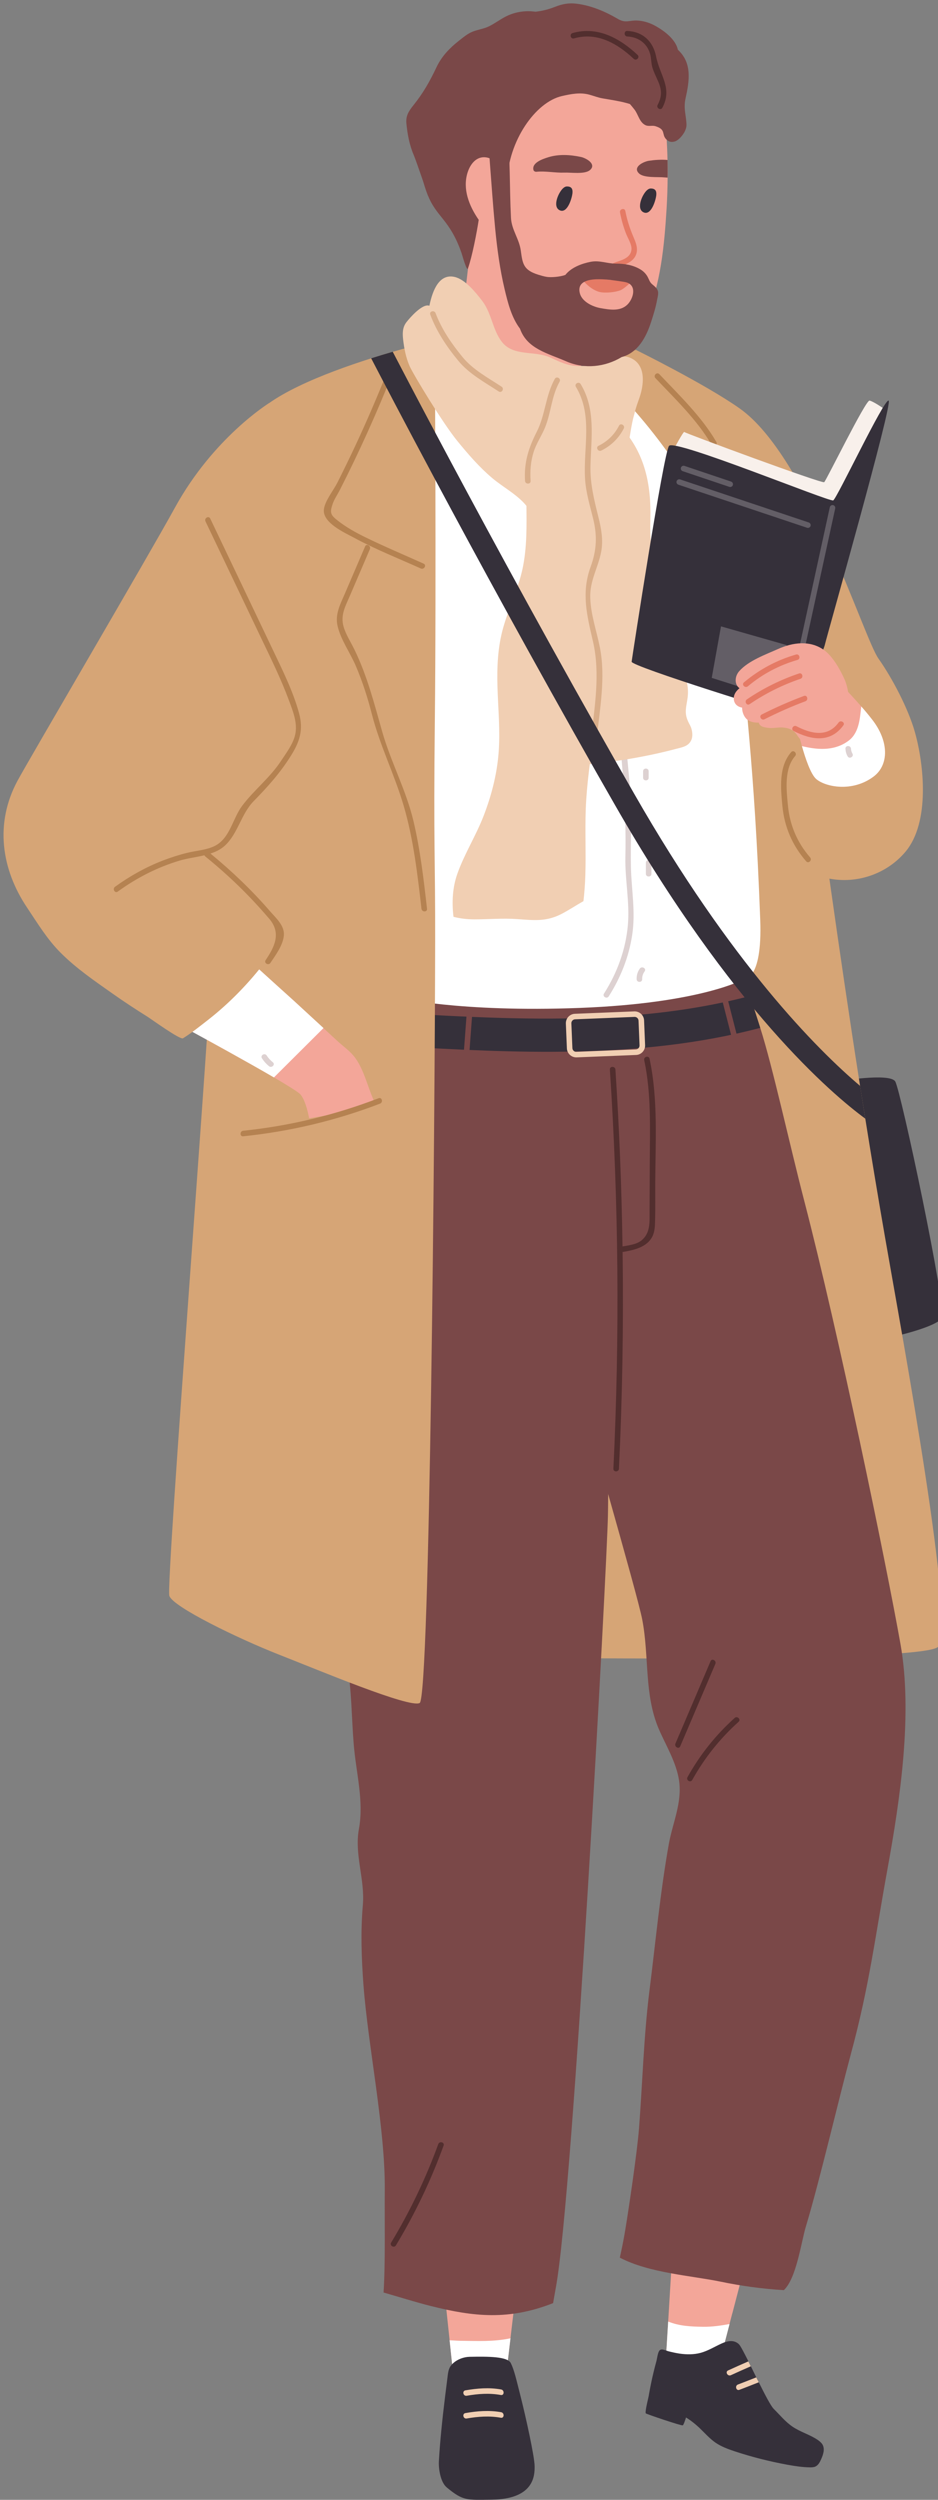 <?xml version="1.0" encoding="utf-8"?>
<!-- Generator: Adobe Illustrator 25.2.0, SVG Export Plug-In . SVG Version: 6.00 Build 0)  -->
<svg version="1.1" id="레이어_1" xmlns="http://www.w3.org/2000/svg" xmlns:xlink="http://www.w3.org/1999/xlink" x="0px"
	 y="0px" viewBox="0 0 202.68 539.74" style="enable-background:new 0 0 202.68 539.74;" xml:space="preserve">
<rect x="0" y="0" width="202.68" height="539.74" fill="#808080" stroke="none"/>
<style type="text/css">
	.st0{fill:#35303A;}
	.st1{fill:#F3A699;}
	.st2{fill:#FFFFFF;}
	.st3{fill:#D6A576;}
	.st4{fill:#B58251;}
	.st5{fill:#7A4848;}
	.st6{fill:#DDD1D1;}
	.st7{fill:#F1CFB3;}
	.st8{fill:#E57A65;}
	.st9{fill:#522E2E;}
	.st10{fill:#F8F0EB;}
	.st11{fill:#635E66;}
	.st12{fill:#D9AE8A;}
</style>
<g>
	<g>
		<path class="st0" d="M180.87,233.5c0,0,11.38-1.95,12.57,0c1.2,1.95,11.15,48.85,10.07,51.04c-1.09,2.2-14.26,5.19-14.86,4.59
			C188.06,288.53,180.87,233.5,180.87,233.5z"/>
	</g>
	<g>
		<polygon class="st1" points="114.5,469.26 110.3,504.86 109.34,513 97.98,513.08 97.15,505.29 92.97,465.69 90.59,439.25 		"/>
	</g>
	<g>
		<path class="st2" d="M99.38,505.4c-0.67-0.01-1.44-0.08-2.23-0.11l0.83,7.78l11.36-0.07l0.96-8.14
			C106.68,505.64,103.08,505.44,99.38,505.4z"/>
	</g>
	<g>
		<polygon class="st1" points="167.73,463.18 158.23,499.52 158.22,499.52 155.62,509.48 143.93,508.59 144.42,500.56 147.1,456.11 
			149.1,429.64 		"/>
	</g>
	<g>
		<path class="st2" d="M151.94,502.38c-2.63-0.04-5.16-0.15-7.56-1.13l-0.45,7.34l11.7,0.9l2.01-7.71
			C155.8,502.12,153.94,502.4,151.94,502.38z"/>
	</g>
	<g>
		<path class="st3" d="M150.68,138.4c0.13,7.88,0.73,15.68,1.87,23.37c1.44,2.16,3.06,4.21,4.84,6.14
			c4.88,5.29,12.81,19.17,20.05,21.36c6.68,2.03,13.91-0.23,18.23-5.39c5.32-6.36,4-18.9,1.97-25.97
			c-1.4-4.89-4.79-11.42-7.83-15.72c-3.21-4.52-15.23-43.54-29.94-53.97c-7.43-5.27-22.62-12.75-22.62-12.75s8.71,27.57,8.94,30.07
			C147.21,116.63,150.5,127.22,150.68,138.4z"/>
	</g>
	<g>
		<path class="st3" d="M202.62,355.63c-4.19,3.29-86.34,2.32-86.34,2.32l12.59-191.17l0.57-8.73l5.52-83.8
			c0,0,14.74,8.65,21.43,15.23c10.3,10.12,15.33,47.26,18.92,72.41c2.18,15.24,5.72,41.88,10.53,72.57
			c0.37,2.34,0.74,4.68,1.13,7.07c1.33,8.32,2.75,16.9,4.26,25.58C195.07,289.21,206.82,352.34,202.62,355.63z"/>
	</g>
	<g>
		<path class="st4" d="M154.78,95.41c-3.16-5.44-8.01-10.07-12.31-14.62c-0.53-0.56-1.38,0.29-0.85,0.85
			c4.23,4.46,9.02,9.03,12.12,14.37C154.13,96.68,155.17,96.07,154.78,95.41z"/>
	</g>
	<g>
		<path class="st5" d="M194.55,354.83c-3.16-17.72-13.29-66.72-20.76-95.51c-3.19-12.27-6.79-28.83-9.52-37.4
			c-0.83-2.62-1.58-4.93-2.23-6.87c-1.19-3.63-1.96-5.94-2.08-6.42c-0.31-1.27-0.49-1.95-0.49-1.95s-8.6,5.52-14.88,7.6
			c-0.67,0.22-1.32,0.4-1.92,0.53c-3.71,0.81-7.64,1.84-11.02,3.75c-0.59,0.34-1.16,0.69-1.71,1.09c-0.72,0.5-1.41,1.07-2.05,1.69
			c-1.54,1.5-2.68,3.25-3.53,5.14c-0.08,0.18-0.17,0.36-0.23,0.55c-1.33,3.13-1.94,6.6-2.38,9.94c-0.9,6.71-6.29,23.84-5.35,30.6
			c0.57,4.23,8.71,32.67,15.02,55.04c3.75,13.29,6.86,24.43,7.36,27.11c1.52,7.92,0.38,16.13,3.56,23.57
			c1.46,3.41,3.82,7.23,4.39,11.17c0.69,4.78-1.39,9.1-2.22,13.72c-1.86,10.45-2.84,21.04-4.17,31.56
			c-1.25,9.92-1.5,19.92-2.27,29.88c-0.39,5.02-2.25,17.67-3.1,22.64c-0.3,1.74-0.66,3.47-1.04,5.19c6.35,3.33,15.41,3.87,21.85,5.2
			c4.42,0.92,8.99,1.54,13.59,1.82c2.75-2.6,3.76-10.46,4.77-13.77c2.98-9.88,7.08-27.46,9.77-37.42
			c3.93-14.54,5.14-24.8,7.84-39.65C194.52,388.43,197.26,369.93,194.55,354.83z"/>
	</g>
	<g>
		<path class="st5" d="M144.21,214.13c-12.13-0.76-24.29-1.04-36.44-0.8c-5.55,0.11-13.64,0.05-19.16,0.74
			c-4.04,0.5-7.76,1.92-10.25,5.28c-2.52,3.4-3.47,7.71-4.16,11.81c-0.87,5.19-1.16,15.26-1.11,20.52
			c0.1,11.67-4.11,25.64-3.18,37.25c1.89,23.55,1.21,47.05,5.13,70.48c0.96,5.71,0.92,11.4,1.39,17.18
			c0.5,6.19,2.24,12.24,1.12,18.33c-1.01,5.52,1.34,10.84,0.85,16.45c-0.5,5.71-0.29,11.44,0.13,17.14
			c0.99,13.22,4.74,31.08,4.61,44.36c-0.06,6.39,0.15,15.73-0.26,22.11c3.41,0.97,6.8,2.06,10.23,2.92
			c9.27,2.32,16.86,3.12,26.4-0.63c0.2-1.11,0.39-2.23,0.59-3.33c3.79-20.33,11.06-156.05,11.26-166.74
			c0.2-10.75-0.23-21.48,0.36-32.22c1.35-24.46,6.06-55.75,10.76-79.75c0.59,0.03,1.19,0.06,1.78,0.09
			C145.03,215.37,144.97,214.17,144.21,214.13z"/>
	</g>
	<g>
		<path class="st0" d="M164.27,221.93c-13.14,3.47-26.6,4.81-40.14,5.1c-12.68,0.28-25.45-0.4-38.09-1.13
			c-4.6-0.26-4.75-7.45-0.13-7.18c14.62,0.85,29.4,1.64,44.03,0.93c10.82-0.5,21.57-1.84,32.1-4.6
			C162.69,216.99,163.44,219.3,164.27,221.93z"/>
	</g>
	<g>
		<path class="st2" d="M134.92,86.29c0,0,23.25,23.55,24.9,49.1c0.98,15.24,3.17,28.75,4.45,63.26c0.49,13.31-3.59,12.8-3.59,12.8
			s-9.24,5.17-35.38,6.17c-26.14,1-39.47-2.22-39.47-2.22s-0.66-77.31-1.86-95.87s4.6-40.47,4.6-40.47L134.92,86.29z"/>
	</g>
	<g>
		<path class="st6" d="M136.33,187.18c-0.12-5.31,0.28-10.55-0.12-15.87c-0.41-5.44-0.99-10.87-1.5-16.3c-0.07-0.76-1.27-0.77-1.2,0
			c0.94,10.05,1.86,19.9,1.62,30c-0.11,4.92,0.97,9.79,0.54,14.72c-0.47,5.3-2.31,10.32-5.16,14.79c-0.42,0.65,0.62,1.25,1.03,0.6
			c2.57-4.04,4.34-8.49,5.06-13.23C137.37,196.93,136.44,192.14,136.33,187.18z"/>
	</g>
	<g>
		<path class="st3" d="M94.03,203.25c-0.07,39.31-1.14,163.31-3.35,164.45c-2.22,1.14-21.76-7.07-30.55-10.51
			c-8.78-3.46-22.75-10.24-23.54-12.63c-0.8-2.39,9.17-128.93,9.17-138.51c0-9.58,5.02-109.58,8.13-114.81
			c3.35-5.62,16.08-10.62,26.31-13.87c1.63-0.51,3.2-0.99,4.66-1.41c5.29-1.54,9.1-2.42,9.1-2.42s0.05,8.2,0.08,19.85
			c0.01,3.19,0.02,6.63,0.04,10.24c0.04,17.03,0.04,37.66-0.12,51.73C93.66,183.28,94.06,184.97,94.03,203.25z"/>
	</g>
	<g>
		<g>
			<path class="st1" d="M128.55,62.83l-1.41,7.71l-1.52,8.37l-0.65,3.54c-0.82,4.49-0.81,15.56-3.72,17.06
				c-2.91,1.5-23.32-14.73-22.28-23.38c0.98-8.12,2.73-22.81,2.73-23.37L128.55,62.83z"/>
		</g>
		<g>
			<path class="st7" d="M135.96,77.17c-1.51-0.56-3.16,0.09-4.63,0.48c-1.52,0.41-3.03,0.85-4.53,1.31
				c-0.58,0.05-1.16,0.09-1.74,0.08c-2.44-0.02-4.08-0.91-6.18-1.86c-3.38-1.53-7.93-0.15-10.44-3.37c-2.02-2.6-2.19-6.17-4.25-8.85
				c-1.36-1.77-3.69-4.69-6.02-5.18c-3.13-0.66-4.64,2.56-5.39,6.24c-1.44-0.58-4.19,2.54-4.98,3.57c-0.86,1.13-0.84,2.42-0.69,3.75
				c0.22,1.94,0.6,3.86,1.38,5.67c0.72,1.68,7.13,12.29,10.3,16.17c2.32,2.84,4.77,5.69,7.59,8.06c2.23,1.87,4.87,3.26,6.87,5.4
				c2.19,2.34,2.3,5.2,3.88,7.91c1.45,2.47,3.4,4.52,4.62,7.14c0.82,1.76,1.33,3.6,1.64,5.49c0.63-0.53,1.17-1.2,1.59-1.95
				c0.64-1.17,0.96-2.47,1.11-3.79c0.13-1.24-0.03-2.61,0.34-3.8c0.46-1.47,1.55-2.49,2.59-3.54c4.56-4.6,6.14-11.2,4.46-17.28
				c0.48-0.32,0.93-0.69,1.3-1.16c0.83-1.04,1.13-2.31,1.33-3.6c0.21-1.32,0.42-2.51,0.69-3.68c0.16-0.56,0.32-1.17,0.47-1.8
				c0.21-0.73,0.45-1.47,0.74-2.25C139.15,83.32,139.82,78.59,135.96,77.17z"/>
		</g>
		<g>
			<path class="st1" d="M144.23,34.54c-0.14-7.04-0.84-11.42-0.84-11.42s-8.86-7.63-12.55-9.75c-4.13-2.35-10-2.55-14.61-2.14
				c-9.02,0.79-16.6,8.12-19.89,16.24c-1.88,4.63-3.07,10.33-1.96,15.28c0.86,3.9,3.34,6.43,6.38,8.49c0.53,1.83,1.07,3.66,1.64,5.5
				c0.85,2.75,1.96,3.5,3.62,5.89c2.68,3.94,7.15,6.67,11.69,8.51c4.69,1.9,10.29,2.65,15.39,2.31c3.04-0.19,5.15-1.9,6.39-4.63
				c3.29-7.22,4.07-16,4.55-23.85c0.14-2.34,0.2-4.56,0.22-6.61C144.28,37,144.27,35.72,144.23,34.54z"/>
		</g>
		<g>
			<path class="st0" d="M123.69,41.75c0-0.02,0-0.03,0.01-0.05c0-0.02,0-0.05,0-0.07c0.03-0.35,0-0.67-0.14-0.91
				c-0.18-0.3-0.52-0.48-1.1-0.46c-0.31,0.01-0.55,0.18-0.76,0.36c-1.01,0.87-2.38,3.96-0.8,4.76
				C122.54,46.22,123.55,42.94,123.69,41.75z"/>
		</g>
		<g>
			<path class="st0" d="M141.8,42.19c0-0.02,0-0.03,0.01-0.05c0-0.02,0-0.05,0-0.07c0.03-0.35,0-0.67-0.14-0.91
				c-0.18-0.3-0.52-0.48-1.1-0.46c-0.31,0.01-0.55,0.18-0.76,0.36c-1.01,0.87-2.38,3.96-0.8,4.76
				C140.65,46.66,141.66,43.38,141.8,42.19z"/>
		</g>
		<g>
			<path class="st8" d="M136.82,51.04c-0.76-1.81-1.33-3.56-1.7-5.48c-0.15-0.76-1.3-0.44-1.15,0.32c0.31,1.61,0.75,3.18,1.36,4.7
				c0.38,0.94,1.18,2.19,1.12,3.22c-0.12,2.02-2.37,2.41-3.82,2.97c-0.71,0.28-0.4,1.43,0.32,1.15c1.92-0.75,4.44-1.33,4.67-3.76
				C137.71,53.03,137.24,52.06,136.82,51.04z"/>
		</g>
		<g>
			<path class="st8" d="M136.69,60.22c0-0.59-2.22,0.06-2.52,0.12c-1.61,0.34-3.35,0.05-4.91-0.37c-0.74-0.2-3.3-1.46-3.92-0.74
				c-0.32,0.36,1.8,3.19,4.17,3.8c1.2,0.31,3.5,0.09,4.65-0.4C134.79,62.34,136.69,60.82,136.69,60.22z"/>
		</g>
		<g>
			<path class="st5" d="M127.66,35.1c-0.5-0.61-1.5-1.07-2.13-1.21c-2.31-0.49-4.81-0.65-7.09,0.07c-1.18,0.37-3.58,1.17-3.17,2.75
				c0.06,0.25,0.38,0.4,0.62,0.38c1.99-0.21,4.06,0.26,6.08,0.18c1.35-0.06,4.34,0.41,5.47-0.52
				C128.14,36.18,128.06,35.59,127.66,35.1z"/>
		</g>
		<g>
			<path class="st5" d="M144.23,34.54c-1.35-0.12-2.74-0.02-4.07,0.18c-0.63,0.11-1.66,0.51-2.19,1.09
				c-0.43,0.47-0.54,1.04,0.13,1.66c1.08,0.99,4.08,0.69,5.42,0.83c0.24,0.02,0.49,0.04,0.73,0.05
				C144.28,37,144.27,35.72,144.23,34.54z"/>
		</g>
		<g>
			<path class="st5" d="M126.51,10.91c-7.08-1.3-16.24-1.46-22.23,3.11c-3.46,2.64-6.77,5.96-9.51,9.33
				c-2.15,2.65-3.98,5.52-4.09,9.02c-0.11,3.45,0.65,7.38,2.08,10.52c0.7,1.55,1.67,2.82,2.73,4.12c2.01,2.46,3.18,4.6,4.24,7.63
				c0.1,0.27,1.13,4.05,1.38,3.33c0.92-2.57,1.92-7.81,2.33-10.5c-2.1-3.04-3.53-6.67-2.4-10.24c0.57-1.79,1.9-3.55,4-3.25
				c0.8,0.11,1.37,0.48,1.78,0.99c0.22-0.76,0.35-1.55,0.52-2.3c0.09-0.38,2.01,7.69,2.23,6.57c0.26-8.77,6.1-17.19,11.85-18.5
				c1.97-0.45,3.94-0.84,5.92-0.3c0.99,0.27,1.89,0.64,2.91,0.81c3.51,0.6,6.6,0.97,9.61,2.99c0.21,0.59,1.21,0.27,1.11-0.43
				C139.97,16.47,133.33,12.16,126.51,10.91z"/>
		</g>
		<g>
			<path class="st5" d="M142.16,62.86c-0.18-0.67-0.78-1.08-1.27-1.51c-0.52-0.45-0.62-0.96-0.94-1.55
				c-0.37-0.69-0.92-1.24-1.59-1.64c-1.58-0.95-3.46-1.25-5.28-1.24c-1.88,0.01-3.53-0.77-5.46-0.39c-1.92,0.37-4.2,1.22-5.46,2.83
				c-1.23,0.45-3.17,0.56-3.97,0.43c-0.61-0.09-1.27-0.29-1.86-0.47c-3.19-0.99-3.41-2.3-3.79-5.16c-0.34-2.6-1.99-4.48-2.13-7.13
				c-0.33-6.53-0.12-13-0.83-19.53c-0.05-0.45-0.47-0.75-0.9-0.52c-3.06,1.67-3.09,4.89-2.84,8.02c0.37,4.76,0.69,9.53,1.15,14.29
				c0.43,4.42,1.02,8.84,2.05,13.17c0.69,2.89,1.48,6.08,3.32,8.51c1.53,4.35,5.96,5.29,10.04,7.07c3.92,1.71,8.36,1.21,11.92-0.94
				c0.01,0,0.02,0,0.03-0.01c3.52-0.96,5.29-4.34,6.33-7.55c0.52-1.6,1.03-3.22,1.32-4.89C142.12,64.11,142.3,63.39,142.16,62.86z
				 M136.73,63.66c-0.19,0.82-0.67,1.63-1.17,2.11c-1.57,1.52-3.83,1.1-5.79,0.76c-1.71-0.3-4.04-1.39-4.49-3.25
				c-0.67-2.77,2.46-3.02,4.37-2.99c1.54,0.02,3.04,0.24,4.55,0.47c0.75,0.12,1.56,0.17,2.12,0.77
				C136.85,62.09,136.91,62.88,136.73,63.66z"/>
		</g>
		<g>
			<path class="st5" d="M148.13,21.26c0.83-3.76,1.47-7.64-1.65-10.51c-0.49-2.21-2.84-4.01-4.71-5.07
				c-1.18-0.67-2.48-1.13-3.84-1.23c-1.94-0.15-2.68,0.66-4.45-0.38c-2.69-1.58-5.67-2.85-8.81-3.26c-1.77-0.23-3.15,0.04-4.8,0.69
				c-1.43,0.56-2.75,0.87-4.15,1.03c-1.98-0.27-3.97-0.05-5.89,0.78c-1.49,0.65-2.75,1.69-4.21,2.39c-1.1,0.53-2.33,0.68-3.47,1.12
				c-1.12,0.44-2.08,1.27-3.02,2c-1.97,1.55-3.71,3.36-4.79,5.65c-1.48,3.12-2.89,5.62-5.03,8.28c-0.96,1.2-1.65,2.24-1.5,3.85
				c0.21,2.29,0.66,4.71,1.57,6.83c0.57,1.32,3.12,8.86,3.12,8.86s2.57-6.92,3.39-8.09c2.94-4.21,4.09-9.72,5.41-14.72
				c3.65-0.75,7.28-1.85,10.89-2.72c4.04-0.97,8.59-2.04,12.65-0.67c1.85,0.63,3.58,1.27,5.49,1.71c0.53,0.12,1.58,0.33,2.64,0.67
				c0.01,0.01,0.01,0.03,0.01,0.04c1.2,1.93,2.74,3.37,4.11,5.14c0.83,1.07,1.07,2.76,2.39,3.38c0.69,0.32,1.45,0,2.12,0.21
				c2.39,0.73,1.29,1.75,2.35,2.83c0.54,0.55,1.08,0.69,1.83,0.48c0.92-0.26,1.95-1.56,2.29-2.41c0.3-0.74,0.3-1.13,0.22-1.95
				C148.11,24.33,147.71,23.19,148.13,21.26z"/>
		</g>
		<g>
			<path class="st9" d="M141.77,12.21c-0.64-3.26-2.84-5.37-6.22-5.53c-0.77-0.04-0.77,1.16,0,1.2c2.29,0.11,4.2,1.39,4.89,3.65
				c0.32,1.06,0.23,2.17,0.58,3.23c0.99,2.92,2.82,4.62,1.08,7.89c-0.36,0.68,0.67,1.29,1.03,0.6
				C145.37,19.03,142.58,16.31,141.77,12.21z"/>
		</g>
		<g>
			<path class="st9" d="M137.77,11.86c-3.86-3.62-8.66-6.26-14.05-4.72c-0.74,0.21-0.43,1.37,0.32,1.15
				c4.99-1.43,9.35,1.1,12.89,4.41C137.48,13.24,138.33,12.39,137.77,11.86z"/>
		</g>
	</g>
	<g>
		<path class="st7" d="M124.52,228.3c-1.08,0-1.99-0.86-2.03-1.95l-0.22-5.35c-0.04-1.12,0.83-2.07,1.95-2.11l12.84-0.52
			c1.12-0.04,2.07,0.83,2.11,1.95l0.22,5.35c0.02,0.54-0.17,1.06-0.54,1.46c-0.37,0.4-0.87,0.63-1.41,0.65l-12.84,0.52
			C124.57,228.3,124.55,228.3,124.52,228.3z M137.14,219.56c-0.01,0-0.02,0-0.04,0l-12.84,0.52c-0.22,0.01-0.43,0.1-0.58,0.27
			c-0.15,0.16-0.23,0.38-0.22,0.6l0.22,5.35c0.01,0.22,0.1,0.43,0.27,0.58c0.16,0.15,0.38,0.25,0.6,0.22l12.84-0.52
			c0.22-0.01,0.43-0.1,0.58-0.27c0.15-0.16,0.23-0.38,0.22-0.6l-0.22-5.35C137.95,219.91,137.58,219.56,137.14,219.56z"/>
	</g>
	<g>
		
			<rect x="157.57" y="214.84" transform="matrix(0.969 -0.248 0.248 0.969 -50.069 46.248)" class="st5" width="1.2" height="13.25"/>
	</g>
	<g>
		
			<rect x="94.39" y="224.45" transform="matrix(0.074 -0.997 0.997 0.074 -130.87 309.135)" class="st5" width="13.31" height="1.2"/>
	</g>
	<g>
		<path class="st7" d="M132.3,98.59c-0.25-2.61,0.01-6.18-3.35-6.18c-2.55,0.01-5.16,0.62-7.66,1.52c-0.21-0.04-0.42,0.02-0.55,0.2
			c-1.75,0.66-3.43,1.45-4.99,2.28c-0.04,0.02-0.05,0.05-0.08,0.07c0.2-1.22,0.38-2.43,0.58-3.65c0.12-0.75-1.03-1.08-1.15-0.32
			c-0.09,0.56-0.17,1.13-0.27,1.69c0-0.09,0-0.18,0-0.26c-0.01-0.77-1.2-0.77-1.2,0c0.02,2.5,0.04,5.01,0.06,7.51
			c-0.15,0.99-0.32,1.99-0.47,2.98c-0.12,0.45-0.21,0.92-0.22,1.44c-0.01,0.4,0.39,0.62,0.73,0.58c0.01,0.72,0.01,1.44,0.02,2.16
			c0.04,4.78,0.16,9.63-0.87,14.33c-0.97,4.38-2.99,8.42-4.19,12.73c-1.14,4.1-1.32,8.34-1.2,12.58c0.14,4.79,0.63,9.59,0.24,14.38
			c-0.37,4.65-1.56,9.21-3.24,13.55c-1.64,4.24-4.11,8.12-5.64,12.4c-1.08,3-1.24,6.22-0.86,9.37c1.32,0.34,2.75,0.54,4.45,0.55
			c3.1,0,6.19-0.28,9.3-0.06c3.69,0.26,6.38,0.62,9.82-1.23c1.55-0.83,2.99-1.79,4.51-2.64c0.22-1.88,0.35-3.77,0.41-5.65
			c0.15-4.75-0.08-9.5,0.09-14.24c0.2-5.33,0.99-10.6,1.71-15.88c0.6-4.44,1.14-8.89,1.18-13.37c0.04-5.28-0.79-10.3,0.37-15.53
			C132.09,119.5,133.33,109.25,132.3,98.59z"/>
	</g>
	<g>
		<path class="st7" d="M149.43,157.43c-0.16-0.63-0.48-1.07-0.75-1.67c-0.9-1.96-0.35-3.18-0.1-5.15c0.52-4.12-1.79-6.95-2.97-10.74
			c-1.37-4.38-0.79-9.09-2.18-13.48c-0.69-2.19-1.72-4.27-2.29-6.5c-0.66-2.55-0.67-5.13-0.61-7.75c0.2-7.5-1.17-14.16-6.11-19.69
			c0.33-0.61,0.73-1.2,1.27-1.73c0.55-0.55-0.3-1.39-0.85-0.85c-0.52,0.52-0.93,1.08-1.28,1.66c-0.24-0.24-0.48-0.49-0.74-0.73
			c-0.56-0.52-1.41,0.32-0.85,0.85c0.35,0.33,0.69,0.66,1.02,1.01c-1.49,3.45-1.18,7.71-2.79,11.18c-1.23,2.67-2.7,5-3.43,7.88
			c-0.8,3.15-1.11,6.46-1.53,9.68c-0.91,7.1-0.9,14.02-0.35,21.15c0.57,7.34,1.14,14.67-0.63,21.89c-0.09,0.35,0.18,0.79,0.58,0.76
			c4.56-0.35,9.09-0.93,13.58-1.78c2.58-0.49,5.16-1.06,7.7-1.74c1.11-0.3,2.4-0.48,3.06-1.54
			C149.72,159.33,149.66,158.33,149.43,157.43z"/>
	</g>
	<g>
		<g>
			<path class="st10" d="M145.54,97.07c0,0,2.18-4.05,2.32-3.8c0.14,0.25,29.79,11.21,30.23,10.84c0.45-0.37,8.98-17.8,9.8-17.62
				c0.82,0.18,2.85,1.58,2.85,1.58s-12.8,33.62-13.25,33.62C177.04,121.69,145.54,97.07,145.54,97.07z"/>
		</g>
		<g>
			<path class="st0" d="M144.56,96.27c1.2-1.6,34.68,12.17,35.48,11.77c0.8-0.4,10.98-21.95,11.97-21.55
				c1,0.4-13.37,50.89-13.77,52.69c-0.4,1.8-6.59,15.17-7.38,15.17c-0.8,0-34.51-10.48-34.38-11.48
				C136.61,141.87,143.36,97.87,144.56,96.27z"/>
		</g>
		<g>
			<path class="st11" d="M170.76,152.15c-0.04,0-0.08,0-0.13-0.01c-0.32-0.07-0.53-0.39-0.46-0.71l9.13-41.91
				c0.07-0.32,0.39-0.53,0.71-0.46c0.32,0.07,0.53,0.39,0.46,0.71l-9.13,41.91C171.28,151.96,171.03,152.15,170.76,152.15z"/>
		</g>
		<g>
			<path class="st11" d="M157.78,105.15c-0.06,0-0.13-0.01-0.19-0.03l-10.08-3.39c-0.31-0.11-0.48-0.44-0.38-0.76
				c0.11-0.31,0.45-0.48,0.76-0.38l10.08,3.39c0.31,0.11,0.48,0.44,0.38,0.76C158.27,104.99,158.03,105.15,157.78,105.15z"/>
		</g>
		<g>
			<polygon class="st11" points="169.96,139.28 167.54,150.73 153.79,146.36 155.79,135.24 			"/>
		</g>
		<g>
			<path class="st11" d="M174.57,113.98c-0.06,0-0.13-0.01-0.19-0.03l-27.8-9.3c-0.31-0.11-0.48-0.44-0.38-0.76
				c0.11-0.31,0.45-0.48,0.76-0.38l27.8,9.3c0.31,0.11,0.48,0.44,0.38,0.76C175.06,113.83,174.82,113.98,174.57,113.98z"/>
		</g>
	</g>
	<g>
		<path class="st1" d="M182.49,146.69c-0.94-2.1-2.57-5.03-4.51-6.39c-3.01-2.1-6.69-1.59-9.83-0.19c-2.7,1.21-6.4,2.52-8.42,4.8
			c-1.06,1.2-1.01,2.96,0.06,3.68c-0.75,0.62-1.31,1.38-1.23,2.39c0.09,1.08,0.88,1.65,1.8,1.81c-0.03,1.14,0.59,2.42,1.52,2.85
			c0.65,0.31,1.36,0.41,2.07,0.38c0.21,0.9,1.24,1.03,2,1.13c1.06,0.15,2.08-0.14,3.11-0.08c0.99,0.06,2.01,0.34,2.69,1.04
			c0.61,0.62,0.82,1.39,1.63,1.83c0.78,0.42,1.68,0.58,2.56,0.59c1.74,0.01,3.65-0.55,5.01-1.67
			C184.18,156.21,183.84,149.71,182.49,146.69z"/>
	</g>
	<g>
		<path class="st1" d="M188.76,167.67c-4.59,3.44-10.38,2.24-12.37,0.55c-1.21-1.03-2.37-4.51-3.11-7.12
			c-0.48-1.72-0.78-3.05-0.78-3.05l7.39-12.08c0,0,3.04,2.92,6.21,6.56c0.77,0.87,1.53,1.78,2.26,2.72
			C192.15,160.03,192.09,165.17,188.76,167.67z"/>
	</g>
	<g>
		<path class="st1" d="M66.8,241.45c2.32-0.39,4.64-0.73,6.92-1.3c2.43-0.6,4.81-1.37,7.19-2.13c-0.15-0.41-0.26-0.71-0.32-0.83
			c-1.22-2.84-1.99-6.23-3.81-8.74c-0.13-0.18-0.26-0.35-0.4-0.51c-0.93-1.13-2.3-2.1-3.38-3.09c-1.04-0.96-2.07-1.92-3.11-2.87
			c-2.13-1.96-4.26-3.93-6.39-5.89c-0.55-0.5-5.75-5.17-9.59-8.69c-2.35-2.16-4.19-3.88-4.19-3.99l-13.17,16.64
			c0,0,1.37,0.74,3.5,1.9c4.78,2.6,13.4,7.33,19.15,10.68c3.04,1.78,5.27,3.17,5.7,3.65C65.87,237.39,66.48,239.78,66.8,241.45z"/>
	</g>
	<g>
		<path class="st2" d="M69.9,221.97l-10.71,10.66c-5.75-3.35-14.37-8.08-19.15-10.68c3.14-3.39,11.17-12.03,13.87-14.56
			c3.84,3.52,9.04,8.19,9.59,8.69C65.64,218.05,67.77,220.01,69.9,221.97z"/>
	</g>
	<g>
		<path class="st3" d="M66.1,147.24c-1.43-19.92-7.94-60.22-7.94-60.22s-12.05,7.42-20.38,22.62c-5.56,10.14-31.7,54.66-34.01,58.96
			c-4.92,9.16-3.5,19.05,2.09,27.38c2.31,3.44,4.32,6.81,7.27,9.76c3.41,3.4,7.31,6.05,11.22,8.81c2.45,1.73,4.96,3.37,7.5,4.96
			c0.83,0.52,7.08,5.05,7.69,4.67c1.9-1.18,3.71-2.65,5.4-3.96c4.74-3.7,8.91-8.04,12.56-12.81c0.37,0.21,0.9-0.09,0.87-0.52
			c-0.2-3.03-0.45-6.2,0.43-9.16c0.72-2.46,2.23-4.47,3.56-6.61c2.49-4.02,4.01-8.45,4.77-13.11
			C68.78,167.77,66.83,157.48,66.1,147.24z"/>
	</g>
	<g>
		<path class="st2" d="M188.76,167.67c-4.59,3.44-10.38,2.24-12.37,0.55c-1.21-1.03-2.37-4.51-3.11-7.12
			c1.64,0.34,6.45,1.67,10.19-1.26c2.32-1.82,2.35-5.23,2.63-7.31c0.77,0.87,1.53,1.78,2.26,2.72
			C192.15,160.03,192.09,165.17,188.76,167.67z"/>
	</g>
	<g>
		<path class="st0" d="M97.05,511.47c0.17-0.45,0.45-0.86,0.91-1.27c0.93-0.82,2.26-1.31,3.51-1.34c3.99-0.08,8.22-0.08,8.91,1.37
			c0.74,1.53,1.1,3.19,2.16,7.38c1.06,4.19,2.96,12.76,2.98,14.86c0.03,2.1-0.15,7.13-9.33,7.24c-5.31,0.06-6.1,0.3-9.64-2.63
			c-1.41-1.16-1.8-4.11-1.72-5.65c0.13-2.23,0.31-4.46,0.53-6.69c0.24-2.51,0.53-5.02,0.84-7.52c0.16-1.27,0.32-2.55,0.48-3.82
			C96.77,512.66,96.83,512.04,97.05,511.47z"/>
	</g>
	<g>
		<path class="st0" d="M177.43,530.98c-0.28,0.63-0.62,1.29-1.25,1.58c-0.36,0.16-0.77,0.17-1.15,0.17
			c-1.65-0.02-3.29-0.28-4.92-0.57c-3.84-0.71-7.64-1.66-11.35-2.89c-1.44-0.48-2.9-1.01-4.15-1.87c-1.31-0.9-2.36-2.13-3.51-3.22
			c-1.57-1.47-3.36-2.72-5.39-3.44c-1.46-0.53-3.04-0.78-4.44-1.45c-0.37-0.18-0.75-0.41-0.96-0.77c-0.26-0.47-0.18-1.04-0.08-1.57
			c0.28-1.59,0.61-3.19,0.99-4.77c0.19-0.81,0.41-1.63,0.63-2.44c0.14-0.55,0.28-1.83,0.66-2.25c0.44-0.49,1.25,0,1.94,0.18
			c0.79,0.2,1.59,0.38,2.4,0.5c1.53,0.22,3.1,0.23,4.6-0.18c1.56-0.44,2.96-1.31,4.42-1.98c1.47-0.68,2.79-0.81,3.78,0.12
			c0.34,0.32,1.11,1.81,2.06,3.7c0.17,0.35,0.35,0.69,0.53,1.07c0.38,0.77,0.78,1.57,1.17,2.38c0.18,0.36,0.36,0.71,0.54,1.07
			c1.34,2.68,2.61,5.15,3.26,5.78c1.33,1.32,2.51,2.79,4.06,3.83c1.71,1.16,3.77,1.71,5.46,2.87c0.35,0.25,0.69,0.53,0.93,0.87
			c0.04,0.06,0.07,0.13,0.11,0.19C178.26,528.86,177.86,530.01,177.43,530.98z"/>
	</g>
	<g>
		<path class="st0" d="M140.15,517.45c0,0-0.86,3.44-0.6,3.63c0.26,0.19,7.63,2.69,7.97,2.58c0.34-0.11,1.32-3.76,1.32-3.76
			L140.15,517.45z"/>
	</g>
	<g>
		<path class="st7" d="M162.23,510.91c-1.44,0.62-2.87,1.27-4.3,1.92c-0.69,0.32-1.31-0.71-0.6-1.03c1.45-0.66,2.91-1.32,4.37-1.95
			C161.88,510.19,162.05,510.54,162.23,510.91z"/>
	</g>
	<g>
		<path class="st7" d="M163.95,514.36c-1.39,0.55-2.78,1.1-4.18,1.63c-0.72,0.28-1.03-0.89-0.31-1.15c1.32-0.5,2.63-1.02,3.95-1.54
			C163.59,513.65,163.77,514,163.95,514.36z"/>
	</g>
	<g>
		<path class="st7" d="M108.28,515.91c-2.58-0.46-5.14-0.25-7.71,0.19c-0.76,0.13-0.49,1.3,0.27,1.17c2.47-0.43,4.91-0.61,7.39-0.16
			C108.98,517.24,109.03,516.05,108.28,515.91z"/>
	</g>
	<g>
		<path class="st7" d="M108.28,520.82c-2.58-0.46-5.14-0.26-7.71,0.19c-0.76,0.13-0.49,1.3,0.27,1.17c2.47-0.43,4.91-0.61,7.39-0.16
			C108.98,522.15,109.03,520.95,108.28,520.82z"/>
	</g>
	<g>
		<path class="st8" d="M172.01,141.32c-4.17,1.2-7.93,3.22-11.26,6.01c-0.59,0.5,0.26,1.34,0.85,0.85c3.17-2.66,6.75-4.55,10.73-5.7
			C173.06,142.27,172.75,141.11,172.01,141.32z"/>
	</g>
	<g>
		<path class="st8" d="M172.65,145.41c-4.01,1.35-7.76,3.21-11.26,5.59c-0.63,0.43-0.04,1.47,0.6,1.03
			c3.42-2.32,7.06-4.14,10.98-5.47C173.69,146.31,173.38,145.16,172.65,145.41z"/>
	</g>
	<g>
		<path class="st8" d="M173.72,150.26c-3.12,1.17-6.16,2.5-9.13,4.01c-0.69,0.35-0.08,1.38,0.6,1.03c2.88-1.46,5.82-2.76,8.84-3.89
			C174.75,151.15,174.44,149.99,173.72,150.26z"/>
	</g>
	<g>
		<path class="st8" d="M181.19,156.01c-2.38,3.29-5.99,2.4-9.1,0.79c-0.68-0.35-1.29,0.68-0.6,1.03c3.78,1.95,7.94,2.65,10.74-1.22
			C182.68,155.99,181.64,155.39,181.19,156.01z"/>
	</g>
	<g>
		<path class="st9" d="M140.35,228.58c-0.16-0.75-1.32-0.43-1.15,0.32c1.56,7.3,1.23,14.8,1.2,22.22
			c-0.01,3.51-0.02,7.02-0.04,10.53c-0.01,2.23,0.2,4.52-1.71,6.14c-1.05,0.89-2.81,1.1-4.14,1.33
			c-0.19-12.74-0.69-25.47-1.53-38.19c-0.05-0.76-1.25-0.77-1.2,0c1.89,28.69,2.15,57.46,0.76,86.18c-0.04,0.77,1.16,0.77,1.2,0
			c0.75-15.6,1-31.21,0.79-46.82c0.06,0.01,0.13,0.02,0.2,0c2.29-0.4,5.06-1.01,6.22-3.29c0.57-1.12,0.57-2.37,0.6-3.59
			c0.07-2.53,0.02-5.07,0.03-7.6C141.61,246.76,142.25,237.47,140.35,228.58z"/>
	</g>
	<g>
		<path class="st9" d="M158.75,370.92c-4.11,3.69-7.52,7.97-10.2,12.79c-0.37,0.67,0.66,1.28,1.03,0.6
			c2.64-4.74,5.98-8.93,10.01-12.55C160.17,371.25,159.32,370.41,158.75,370.92z"/>
	</g>
	<g>
		<path class="st9" d="M94.7,462.94c-2.7,7.41-6.1,14.5-10.18,21.26c-0.4,0.66,0.64,1.26,1.03,0.6c4.13-6.84,7.57-14.03,10.3-21.54
			C96.12,462.53,94.96,462.22,94.7,462.94z"/>
	</g>
	<g>
		<path class="st9" d="M153.54,358.66c-2.53,5.93-5.06,11.86-7.59,17.79c-0.3,0.7,0.73,1.31,1.03,0.6
			c2.53-5.93,5.06-11.86,7.59-17.79C154.88,358.57,153.84,357.96,153.54,358.66z"/>
	</g>
	<g>
		<path class="st6" d="M138.96,166.52v1.4c0,0.77,1.2,0.77,1.2,0v-1.4C140.16,165.75,138.96,165.75,138.96,166.52z"/>
	</g>
	<g>
		<path class="st6" d="M139.56,186.28v2.39c0,0.77,1.2,0.77,1.2,0v-2.39C140.76,185.51,139.56,185.51,139.56,186.28z"/>
	</g>
	<g>
		<path class="st6" d="M138.25,209.13c-0.49,0.68-0.71,1.46-0.69,2.29c0.02,0.77,1.22,0.77,1.2,0c-0.02-0.64,0.16-1.17,0.53-1.69
			C139.74,209.11,138.7,208.51,138.25,209.13z"/>
	</g>
	<g>
		<path class="st6" d="M58.96,229.36c-0.52-0.42-0.97-0.89-1.33-1.46c-0.42-0.65-1.45-0.05-1.03,0.6c0.42,0.65,0.92,1.22,1.52,1.7
			C58.7,230.69,59.56,229.85,58.96,229.36z"/>
	</g>
	<g>
		<path class="st6" d="M184.19,162.7c-0.19-0.33-0.29-0.66-0.31-1.04c-0.04-0.77-1.24-0.77-1.2,0c0.03,0.59,0.18,1.13,0.47,1.64
			C183.53,163.97,184.57,163.37,184.19,162.7z"/>
	</g>
	<g>
		<path class="st4" d="M91.54,121.7c-4.2-1.89-8.46-3.68-12.6-5.7c-2.08-1.02-4.1-2.14-5.93-3.57c-1.61-1.25-1.79-1.73-1.12-3.66
			c0.35-1.02,1.05-2.01,1.53-2.96c4.24-8.31,8.06-16.81,11.51-25.47c0.28-0.72-0.87-1.03-1.15-0.32c-2.18,5.46-4.5,10.87-6.99,16.19
			c-1.26,2.69-2.56,5.35-3.89,8c-0.84,1.66-2.68,3.91-2.91,5.74c-0.38,2.93,4.51,5.07,6.56,6.18c4.63,2.5,9.59,4.46,14.39,6.62
			C91.63,123.05,92.24,122.02,91.54,121.7z"/>
	</g>
	<g>
		<path class="st4" d="M89.35,177.32c-1.59-6.74-4.89-12.75-6.77-19.37c-1.72-6.05-3.22-12-5.99-17.69
			c-0.79-1.63-1.85-3.22-2.35-4.96c-0.72-2.49,0.41-4.44,1.35-6.63c1.44-3.37,2.89-6.73,4.33-10.09c0.3-0.7-0.73-1.31-1.03-0.6
			c-1.44,3.36-2.89,6.73-4.33,10.09c-0.98,2.29-2.22,4.52-1.62,7.08c0.7,3,2.71,5.77,3.92,8.58c1.47,3.42,2.59,6.93,3.51,10.53
			c1.75,6.81,4.89,13,6.86,19.73c2.12,7.23,2.98,14.76,3.84,22.22c0.09,0.76,1.29,0.77,1.2,0
			C91.55,189.88,90.82,183.53,89.35,177.32z"/>
	</g>
	<g>
		<path class="st4" d="M175.05,185.13c-2.78-3.19-4.38-6.94-4.79-11.15c-0.33-3.42-0.87-7.97,1.55-10.74
			c0.51-0.58-0.34-1.43-0.85-0.85c-2.73,3.12-2.27,7.73-1.91,11.58c0.43,4.55,2.14,8.55,5.14,11.99
			C174.71,186.56,175.55,185.71,175.05,185.13z"/>
	</g>
	<g>
		<path class="st4" d="M54.81,172.98c3.06-3.13,5.7-6.06,8.04-9.79c1.95-3.11,2.75-5.65,1.75-9.28c-1.31-4.76-3.61-9.32-5.72-13.76
			c-4.47-9.4-8.97-18.79-13.45-28.18c-0.33-0.7-1.36-0.09-1.03,0.6l11.96,25.06c2.12,4.43,4.31,8.85,6.02,13.45
			c0.89,2.4,2.03,5.12,1.36,7.72c-0.51,1.98-1.9,3.79-3.01,5.48c-2.42,3.68-5.81,6.25-8.41,9.71c-2.04,2.71-2.61,6.95-5.84,8.62
			c-1.8,0.93-4.06,1.04-6.01,1.52c-1.8,0.44-3.57,1.01-5.31,1.68c-3.68,1.43-7.11,3.34-10.31,5.66c-0.62,0.45-0.02,1.49,0.6,1.03
			c4.07-2.95,8.54-5.25,13.37-6.69c1.64-0.49,3.54-0.71,5.35-1.15c0.03,0.08,0.08,0.17,0.17,0.24c3.39,2.75,6.62,5.68,9.65,8.84
			c1.45,1.51,2.85,3.07,4.21,4.66c2.65,3.12,1.07,6.12-0.8,8.9c-0.43,0.64,0.61,1.24,1.03,0.6c1.14-1.7,2.75-3.85,2.91-5.97
			c0.16-2.09-1.73-3.73-2.98-5.17c-3.92-4.53-8.25-8.67-12.89-12.47c1.14-0.37,2.21-0.88,3.09-1.68
			C51.41,180.02,52.07,175.79,54.81,172.98z"/>
	</g>
	<g>
		<path class="st4" d="M81.81,237.12c-9.42,3.62-19.21,5.98-29.26,7.02c-0.76,0.08-0.77,1.28,0,1.2c10.15-1.05,20.05-3.4,29.58-7.06
			C82.84,238,82.53,236.84,81.81,237.12z"/>
	</g>
	<g>
		<path class="st12" d="M119.88,81.8c-2.03,3.66-2.04,7.78-3.9,11.43c-1.77,3.47-2.79,6.66-2.53,10.61c0.05,0.76,1.25,0.77,1.2,0
			c-0.14-2.13,0.01-4.21,0.66-6.26c0.61-1.92,1.75-3.51,2.49-5.35c1.31-3.28,1.34-6.62,3.12-9.83
			C121.29,81.73,120.26,81.13,119.88,81.8z"/>
	</g>
	<g>
		<path class="st12" d="M129.62,139.79c-0.71-3.61-2-7.14-2.08-10.85c-0.09-3.62,1.72-6.41,2.37-9.84c0.47-2.52,0-5.06-0.62-7.51
			c-0.93-3.74-1.81-7.22-1.7-11.13c0.16-6.01,1.16-12.12-2.12-17.53c-0.4-0.66-1.43-0.06-1.03,0.6c3.7,6.11,1.59,13.08,1.97,19.76
			c0.17,2.97,1.02,5.74,1.73,8.6c0.94,3.8,0.8,6.87-0.53,10.52c-2.04,5.61-0.78,10.47,0.52,16.1c1.62,7.04,0.31,14.15-0.42,21.23
			c-0.08,0.77,1.12,0.76,1.2,0C129.57,153.18,130.92,146.36,129.62,139.79z"/>
	</g>
	<g>
		<path class="st12" d="M133.75,91.92c-0.98,1.92-2.49,3.39-4.42,4.33c-0.69,0.34-0.09,1.37,0.6,1.03c2.1-1.02,3.79-2.68,4.85-4.76
			C135.13,91.84,134.1,91.23,133.75,91.92z"/>
	</g>
	<g>
		<path class="st12" d="M108.38,83.49c-2.9-1.91-6.14-3.63-8.38-6.33c-2.36-2.86-4.58-6.07-5.88-9.55
			c-0.27-0.72-1.42-0.41-1.15,0.32c1.35,3.64,3.6,7,6.07,9.98c2.35,2.84,5.68,4.62,8.73,6.62
			C108.43,84.94,109.03,83.91,108.38,83.49z"/>
	</g>
	<g>
		<g>
			<path class="st0" d="M186.97,241.53c-7.2-5.29-28.82-23.58-54.14-67.81c-1.33-2.32-2.65-4.63-3.96-6.93
				c-13.73-24.2-25.91-46.55-34.8-63.17C87.32,91.02,82.46,81.7,80.2,77.36c1.63-0.51,3.2-0.99,4.66-1.41
				c1.83,3.52,4.98,9.53,9.18,17.43c8.36,15.72,20.87,38.92,35.41,64.67c2.47,4.36,4.98,8.8,7.56,13.29
				c20.99,36.7,39.61,55.3,48.84,63.12C186.22,236.8,186.59,239.15,186.97,241.53z"/>
		</g>
	</g>
</g>
</svg>
